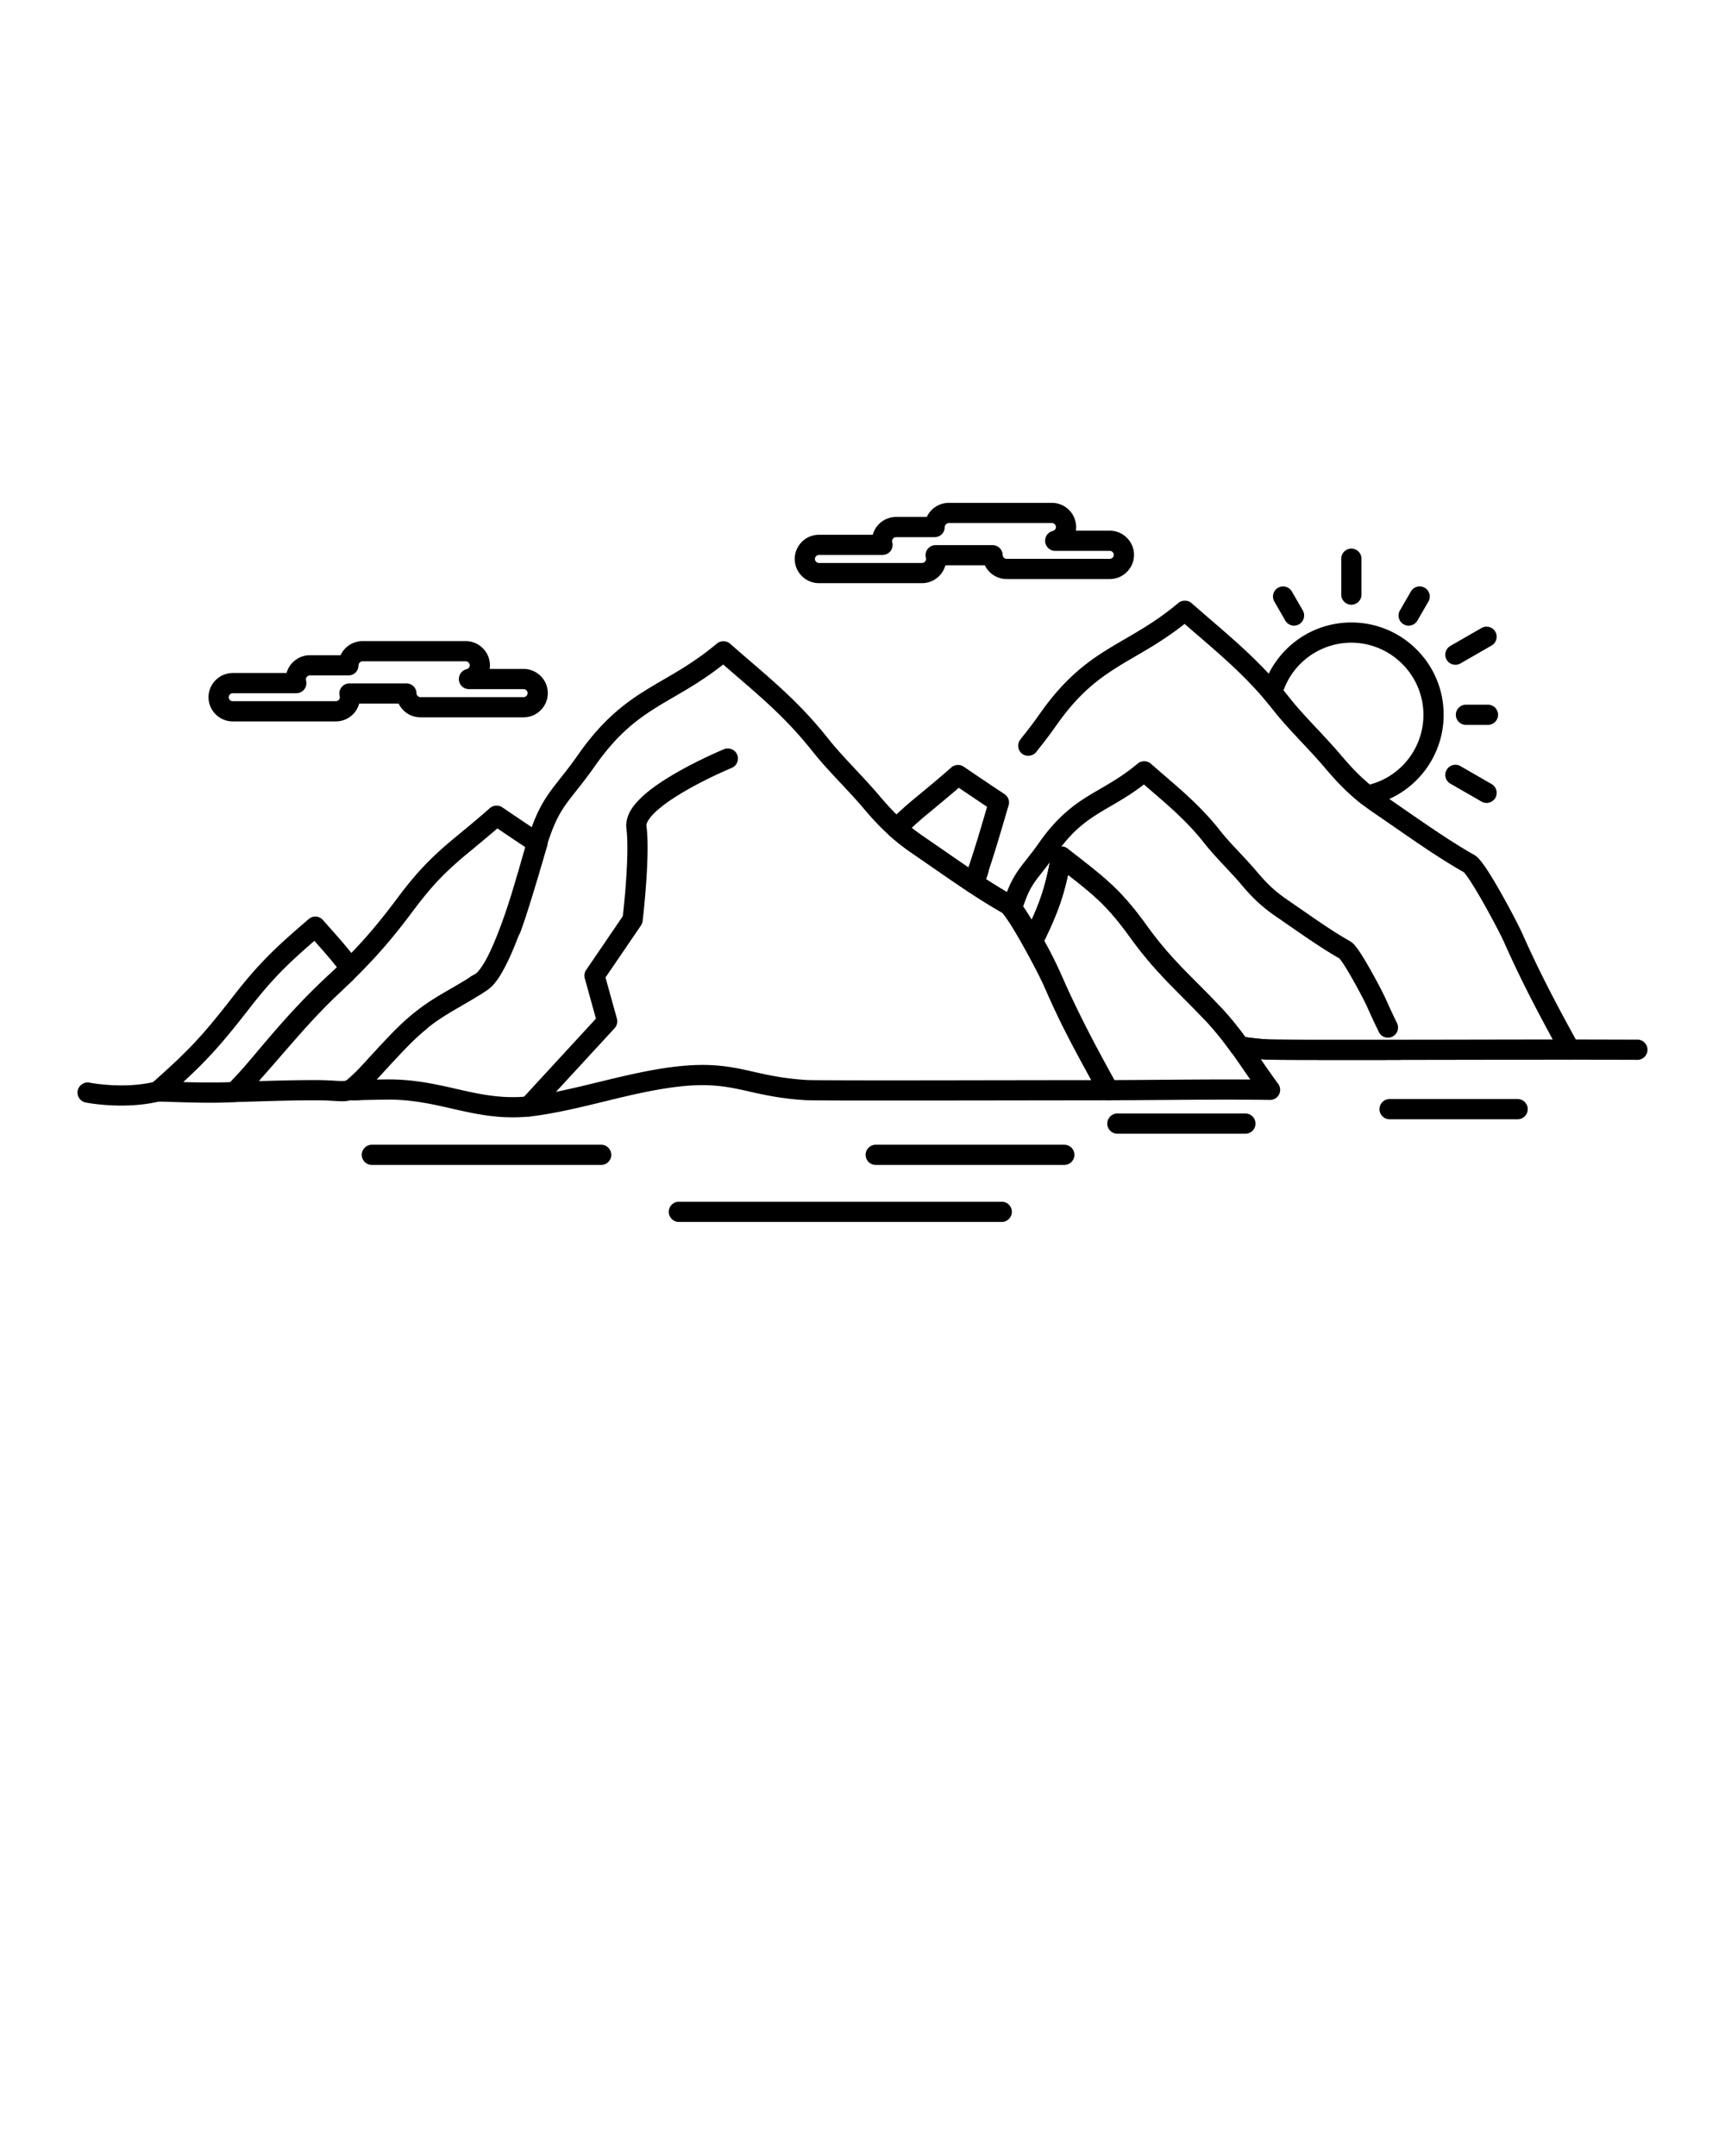 <svg xmlns="http://www.w3.org/2000/svg" viewBox="0 0 512 640" style="enable-background:new 0 0 512 512" xml:space="preserve"><path d="M152.18 331.68c-6.65 0-12.42-1.31-17.99-2.58l-.58-.13c-5.26-1.2-11.24-2.55-18.17-2.56-.22 0-.43.01-.62.01h-.05c-1.76.02-3.48.05-5.29.09h-.19c-1.06.021-1.91.06-2.6.1-.57.03-1.07.051-1.51.051-.26 0-.51 0-.87-.051-.06-.02-.12-.029-.18-.04-.35-.06-.83-.149-1.58-.739-.63-.48-1.12-1.561-1.08-2.36.06-1.08.38-1.54.59-1.85.05-.061.08-.11.11-.16.22-.29.4-.47.57-.641l.03-.029c.27-.26.55-.51.88-.8.1-.101.22-.2.34-.311 1.05-.95 2.34-2.149 3.91-3.88 7.06-7.76 10.6-11.53 14.85-14.94 1.25-1 3.21-.79 4.22.46.5.631.72 1.41.64 2.211-.09.789-.48 1.51-1.11 2.01-3.9 3.13-7.48 6.939-14.16 14.3-.2.21-.39.42-.58.62 1.14-.021 2.08-.03 2.95-.04h.74c7.55 0 13.9 1.43 19.49 2.7l.16.04c5.7 1.3 11.08 2.52 17.07 2.52h.01c2.09 0 4.13-.14 6.23-.439 6.29-.87 12.55-2.4 19.18-4.011 5.09-1.239 10.35-2.52 15.71-3.51l1.35-.24c5.25-.91 9.79-1.359 13.87-1.359h.04c6.11 0 10.77 1.05 14.88 1.979l.26.061c4.39.989 8.94 2.01 15.71 2.43.45.04 3.62.07 7.69.08 3.84.02 9.16.03 16.74.03 12.38 0 27.37-.03 40.58-.051 7.439-.01 14.22-.02 19.5-.02-5.23-9.61-9.69-18.19-14.41-28.82-1.06-2.399-6.28-12.35-9.729-17.71-1-1.609-2.011-2.88-2.271-3.14-6.89-3.91-13.9-8.76-20.67-13.46-2.16-1.49-4.19-2.9-6.22-4.28l-.021-.02c-6.21-4.3-10.109-8.29-14.38-13.35-2.01-2.38-4.34-4.86-6.59-7.27-2.97-3.17-6.04-6.44-8.54-9.64l-1.21-1.48c-6.81-8.32-13.51-14.09-21.27-20.78-1.28-1.11-2.61-2.25-3.96-3.42-5.35 4.23-10.27 7.09-14.62 9.63-1.71.99-3.31 1.92-4.89 2.9-6.78 4.21-12.25 8.63-18.58 17.63-2.23 3.17-4.05 5.46-5.65 7.49-1.24 1.57-2.32 2.93-3.25 4.29-2.01 2.94-3.68 6.19-5.79 13.25-.39 1.33-.79 2.71-1.17 4.04-.46 1.59-.93 3.24-1.41 4.87-.19.62-.39 1.311-.61 2.051-1.03 3.55-2.45 8.42-4.2 13.239a3 3 0 1 1-5.64-2.041c1.68-4.63 3.08-9.43 4.1-12.939.21-.72.41-1.4.6-2.021.46-1.56.92-3.169 1.36-4.72.4-1.37.8-2.79 1.21-4.18 1.99-6.69 3.9-11.02 6.61-14.95 1.13-1.63 2.27-3.08 3.6-4.76 1.53-1.93 3.26-4.12 5.32-7.07 7.3-10.44 14.09-15.44 20.34-19.28 1.7-1.05 3.41-2.05 5.08-3.02 4.93-2.87 10.02-5.84 15.73-10.64 1.1-.92 2.83-.9 3.91.05 2.01 1.77 3.97 3.46 5.88 5.1 7.59 6.54 14.77 12.72 21.94 21.48l1.26 1.54c2.23 2.87 5.07 5.9 8.07 9.11 2.34 2.5 4.76 5.09 6.95 7.66 4.25 5.01 7.46 8.29 13.19 12.28 0 0 0 .01.01.01 2.02 1.37 4.13 2.83 6.16 4.24 6.79 4.7 13.8 9.56 20.43 13.3.91.56 1.34 1.08 1.85 1.69.07.079.141.159.21.25.54.68 1.131 1.52 1.82 2.56 1.15 1.77 2.54 4.08 4.12 6.88 2.84 5.03 5.479 10.14 6.4 12.18 5.54 12.48 10.8 22.24 16.619 32.82.511.92.49 2.061-.05 2.97a3.013 3.013 0 0 1-2.58 1.471c-5.489 0-14.21.02-24.3.029-13.3.021-28.37.04-40.84.04-7.33 0-12.81 0-16.76-.02-4.29-.021-7.12-.04-8.03-.09-7.22-.44-12.24-1.57-16.66-2.57l-.27-.06c-4.18-.931-8.13-1.82-13.6-1.83-3.73 0-7.93.42-12.83 1.27l-1.33.24c-5.03.91-10.15 2.16-15.09 3.37-6.52 1.59-13.26 3.229-20.03 4.189a52.143 52.143 0 0 1-7.058.491zm-10.79-36.29c-1.05 0-2.04-.56-2.58-1.47-.41-.69-.53-1.49-.33-2.271a3 3 0 0 1 1.36-1.83l.01-.01c.47-.279 1-.42 1.54-.42 1.05 0 2.04.561 2.58 1.46.84 1.42.38 3.271-1.05 4.12h-.01c-.46.271-.99.421-1.52.421z"/><path d="M69.68 327.14a3 3 0 0 1-2.74-1.79 2.97 2.97 0 0 1 .58-3.29c4.22-4.37 8.05-8.79 11.76-13.05 5.25-6.05 10.68-12.31 17.35-18.61 8.65-8.14 13.8-13.84 20.41-22.59 5.37-7.24 9.49-12.08 17.09-18.42.52-.43 1.03-.86 1.54-1.28 3.37-2.78 6.55-5.41 9.74-8.23 1-.88 2.57-.98 3.67-.23 3.85 2.62 7.98 5.41 12.11 8.12 1.1.73 1.61 2.12 1.22 3.39-.33 1.07-.75 2.51-1.24 4.18-2.36 8.07-6.32 21.58-10.64 30.43-1.74 3.431-3.39 6.431-6.06 8.261-2.95 1.92-5.52 3.409-7.79 4.72-1.43.83-2.78 1.609-4.08 2.42-3.43 2.12-6.54 4.37-10.61 8.43-2.67 2.67-5.34 5.57-7.92 8.38-.84.91-1.68 1.83-2.52 2.73-2.06 2.229-3.4 3.66-4.95 4.72-1.38.98-3.28 1.521-5.11 1.47-.8 0-1.6-.05-2.52-.109-1.31-.08-2.8-.17-4.85-.17h-.72c-6.14 0-12.05.18-18.31.37-1.77.05-3.54.1-5.33.149l-.08-.001zm77.95-81.23c-2.73 2.36-5.52 4.66-8.21 6.89-.48.4-.97.8-1.45 1.2-7.2 6.04-10.8 10.25-16.12 17.399l-.01.011c-6.76 8.96-12.28 15.08-21.09 23.359-6.35 5.98-11.43 11.83-16.81 18.021-2.3 2.649-4.68 5.399-7.17 8.14 5.57-.16 11.03-.31 16.63-.31h.7c2.33.01 4.13.12 5.44.199.79.04 1.41.08 1.88.08h.07c1.07-.04 1.07-.04 1.7-.409l.05-.03c.69-.45 1.97-1.7 3.9-3.811l2.48-2.689c2.62-2.851 5.33-5.8 8.12-8.601 4.76-4.77 8.59-7.38 11.7-9.3 1.44-.88 2.84-1.689 4.32-2.55 2.3-1.33 4.68-2.71 7.43-4.5.64-.32 2.4-2.6 3.95-5.88 1.45-2.96 3.03-6.9 4.71-11.72 2.25-6.44 4.19-13.091 5.62-17.94.2-.68.38-1.32.56-1.92a673.791 673.791 0 0 1-8.4-5.639z"/><path d="M62.38 327.34c-4.51 0-9.25-.16-13.44-.3-.74-.021-1.48-.04-2.19-.07a2.96 2.96 0 0 1-2.72-1.979c-.43-1.16-.1-2.44.83-3.261 11.36-10.09 15.01-13.979 24.4-26.04 7.72-9.96 12.99-14.84 22.39-22.88.61-.529 1.41-.79 2.21-.72.79.07 1.54.46 2.05 1.08.23.27.88 1 1.7 1.93.51.561 1.08 1.21 1.68 1.891 1.49 1.68 3.37 3.85 4.83 5.68l.16.21c.87 1.13 1.51 1.939 2.01 3.01l.06.15c.13.31.28.67.3 1.42 0 .08 0 .149-.01.22-.04.61-.25 1.18-.62 1.66l-1.37 1.7c-10.98 9.91-16.5 16.439-25.64 27.26-.13.15-.33.39-.58.7-.62.75-1.57 1.89-2.56 3.04l-.12.14c-1.42 1.601-2.75 3.12-4.11 4.13-.1.061-.19.12-.29.19-.37.26-.8.55-1.91.67-2.06.109-4.37.169-7.06.169zm-7.99-6.13c6.15.17 10.44.17 14.02.01.09-.08.19-.18.29-.27.65-.62 1.48-1.53 2.07-2.19 1.11-1.26 2.24-2.62 2.98-3.52.28-.341.51-.62.68-.811 8.85-10.49 14.7-17.42 25.57-27.28l-.12-.159c-.69-.91-1.71-2.141-3.03-3.671-1.19-1.39-2.4-2.75-3.54-4.029-7.99 6.93-12.45 11.26-19.31 20.08-8.02 10.33-12.25 15.04-19.61 21.84zM328.979 326.62c-1.1 0-2.1-.59-2.63-1.551-.52-.939-1.03-1.869-1.54-2.8-4.979-9.029-9.689-17.56-14.01-27.47v-.01c-2.02-4.69-3.96-8.851-6.88-13.891a2.983 2.983 0 0 1-.09-2.84c4.56-9.26 6.29-13.83 8.21-24.32.189-1.03.91-1.9 1.89-2.27.96-.37 2.101-.19 2.92.44.84.66 1.641 1.29 2.42 1.9 8.8 6.85 13.65 10.629 20.95 20.79 5.33 7.391 9.74 11.84 15.33 17.46 1.97 1.98 4 4.03 6.27 6.4 5.15 5.41 8.66 10.51 12.37 15.92 1.641 2.39 3.351 4.86 5.19 7.35.67.91.78 2.15.26 3.15a2.986 2.986 0 0 1-2.67 1.63h-.04c-4.03-.05-8.25-.08-12.899-.08-6.431 0-12.961.05-19.271.101-5.159.04-10.489.08-15.78.091zm-12.669-34.2c4.21 9.649 8.891 18.14 13.84 27.12l.601 1.08c4.63-.021 9.319-.051 13.85-.09 6.36-.051 12.931-.101 19.431-.101 2.51 0 4.819.01 7.069.021-.66-.931-1.3-1.86-1.92-2.761-3.58-5.21-6.97-10.14-11.7-15.09-2.18-2.28-4.199-4.31-6.149-6.27-5.55-5.59-10.351-10.41-15.98-18.221-6.569-9.069-10.39-12.229-18.359-18.46-1.511 6.95-3.311 11.92-7.08 19.641 2.267 4.041 4.127 7.851 6.397 13.131z"/><path d="M399.99 314.64c-6.83 0-12.29-.01-16.23-.02-4.49-.021-6.92-.04-7.76-.09a87.915 87.915 0 0 1-8.57-.931c-.79-.13-1.51-.58-1.97-1.229-2.67-3.74-5.2-6.84-7.98-9.771-2.18-2.28-4.189-4.3-6.14-6.26-5.55-5.59-10.35-10.42-15.99-18.23-6.55-9.04-10.37-12.21-18.359-18.46-1.511 6.95-3.311 11.92-7.08 19.641 1.659 2.939 3.14 5.87 4.67 9.22 0 0 0 .01.01.01l.02.04a3.004 3.004 0 0 1-1.46 3.96c-1.46.681-3.3.011-3.979-1.42-1.01-2.12-3.25-6.439-5.58-10.58-2.47-4.43-4.92-8.31-5.95-9.42a2.157 2.157 0 0 0-.14-.149c-2.98-1.681-6.271-3.71-10.05-6.21a2.983 2.983 0 0 1-1.181-3.49c.45-1.311.9-2.66 1.33-4.01.4-1.25 1.55-2.09 2.86-2.09a3 3 0 0 1 2.859 3.91c-.199.63-.409 1.29-.63 1.94 2.931 1.89 5.511 3.46 7.891 4.8.87.53 1.29 1.02 1.77 1.59.07.07.13.141.2.22.5.631 1.04 1.37 1.69 2.351.59.88 1.25 1.93 1.97 3.12 2.939-6.45 4.3-10.98 5.83-19.34.189-1.03.91-1.9 1.89-2.27.97-.37 2.11-.19 2.92.45.87.68 1.71 1.34 2.51 1.96 8.761 6.83 13.58 10.59 20.86 20.72 5.32 7.391 9.73 11.83 15.32 17.45 1.97 1.99 4.01 4.04 6.279 6.42 2.74 2.88 5.221 5.86 7.78 9.38 2.25.33 4.46.561 6.76.69.381.029 3.061.06 7.421.08 3.93.02 9.38.02 16.21.02 14.149 0 32.069-.03 46.46-.06 5.439-.011 10.369-.011 14.42-.021-5.28-9.71-9.761-18.33-14.42-28.819-1.03-2.351-6.221-12.261-9.721-17.69-1-1.62-2-2.88-2.26-3.14-6.8-3.86-13.74-8.66-20.439-13.3-2.24-1.55-4.36-3.02-6.461-4.44l-.02-.02c-6.21-4.3-9.98-8.16-14.38-13.37-2.01-2.37-4.34-4.85-6.59-7.26-2.971-3.17-6.04-6.44-8.55-9.64h-.011l-1.189-1.49c-6.79-8.28-13.471-14.04-21.19-20.7-1.31-1.13-2.66-2.29-4.03-3.49-5.35 4.24-10.279 7.11-14.64 9.64-1.689.99-3.3 1.92-4.87 2.9-6.78 4.2-12.25 8.61-18.58 17.6-2.18 3.12-3.979 5.39-5.56 7.39l-.4.5c-.99 1.26-2.95 1.49-4.21.5a3.003 3.003 0 0 1-1.14-2.37c0-.67.22-1.31.649-1.85l.381-.49c1.54-1.94 3.279-4.14 5.369-7.12 7.29-10.43 14.08-15.42 20.33-19.27 1.69-1.04 3.4-2.04 5.061-3 4.939-2.88 10.04-5.85 15.76-10.65 1.1-.92 2.83-.9 3.91.05 2.03 1.79 4.02 3.5 5.939 5.16 7.57 6.52 14.71 12.68 21.87 21.41l1.25 1.55c2.221 2.86 5.061 5.88 8.051 9.08 2.35 2.51 4.779 5.1 6.96 7.67 4.29 5.05 7.51 8.33 13.189 12.3h.01c2.101 1.43 4.29 2.95 6.41 4.41 6.71 4.65 13.65 9.45 20.17 13.13.92.56 1.351 1.08 1.86 1.68.07.09.14.17.21.26.54.67 1.12 1.49 1.83 2.561 1.16 1.77 2.55 4.09 4.13 6.88 2.86 5.069 5.49 10.18 6.38 12.189 5.45 12.26 10.76 22.11 16.63 32.8.5.921.49 2.061-.05 2.971s-1.53 1.47-2.58 1.47c-4.62.01-11.58.02-19.63.03-14.349.026-32.199.057-46.309.057zm-103.881-72.68c-.3 0-.59-.04-.869-.13-.771-.23-1.4-.75-1.78-1.45-.38-.71-.46-1.52-.22-2.29a2.982 2.982 0 0 1 2.869-2.13 3.005 3.005 0 0 1 2.87 3.87 3.01 3.01 0 0 1-2.87 2.13z"/><path d="M398.51 314.64c-14.22 0-21.16-.04-22.51-.109a88.557 88.557 0 0 1-8.57-.931c-.79-.13-1.51-.58-1.97-1.229-2.66-3.73-5.2-6.84-7.98-9.771-2.18-2.28-4.199-4.31-6.149-6.27-5.55-5.59-10.351-10.41-15.98-18.221-6.54-9.04-10.37-12.21-18.359-18.46-1.511 6.95-3.311 11.92-7.08 19.641 1.54 2.72 2.939 5.47 4.409 8.67.19.399.28.82.28 1.26v.021c0 1.399-.95 2.6-2.319 2.92-1.341.31-2.78-.38-3.37-1.61-1.04-2.12-3.061-6-5.24-9.87-2.3-4.13-4.48-7.62-5.67-9.12-.601-.77-.8-1.79-.51-2.729 1.38-4.57 2.79-7.7 4.739-10.48.801-1.149 1.62-2.2 2.5-3.3 1.07-1.36 2.29-2.9 3.73-4.97 5.26-7.52 10.34-11.23 14.63-13.86 1.2-.74 2.42-1.44 3.59-2.12 3.45-2.02 7.03-4.1 11-7.44 1.101-.93 2.84-.91 3.92.05 1.44 1.27 2.87 2.5 4.25 3.69 5.351 4.61 10.4 8.96 15.5 15.17l.891 1.12c1.54 1.97 3.52 4.08 5.619 6.32 1.671 1.79 3.41 3.65 4.99 5.51 3 3.54 5.141 5.721 9.141 8.511 1.489 1.01 3.029 2.079 4.529 3.119 4.73 3.28 9.62 6.67 14.181 9.24.8.49 1.14.9 1.5 1.33.069.09.14.17.22.26.399.5.82 1.09 1.33 1.87.83 1.26 1.8 2.87 2.95 4.91 2.01 3.56 3.899 7.21 4.56 8.68 1.1 2.471 2.21 4.851 3.39 7.28a3.013 3.013 0 0 1-1.38 4.01c-.42.2-.859.301-1.319.301-1.15 0-2.19-.65-2.69-1.69-1.24-2.521-2.37-4.96-3.479-7.46-.681-1.55-4.181-8.23-6.58-12.021-.71-1.14-1.4-2.069-1.65-2.35-4.8-2.74-9.65-6.1-14.34-9.35-1.601-1.11-3.101-2.15-4.59-3.16l-.021-.021c-4.5-3.109-7.29-5.97-10.33-9.59-1.41-1.66-2.979-3.34-4.64-5.109-2.11-2.26-4.29-4.581-6.09-6.871l-.851-1.07c-4.72-5.75-9.399-9.78-14.81-14.44-.771-.66-1.55-1.34-2.35-2.03-3.61 2.79-6.94 4.73-9.881 6.44-1.189.69-2.319 1.34-3.409 2.02-4.12 2.57-7.44 5.13-11.2 9.95.649.01 1.29.23 1.81.64.87.68 1.71 1.34 2.521 1.97 8.75 6.82 13.569 10.58 20.85 20.71 5.32 7.391 9.73 11.83 15.32 17.45 1.97 1.99 4.01 4.04 6.279 6.42 2.75 2.88 5.221 5.87 7.78 9.38 2.271.33 4.48.561 6.75.69.92.06 9.49.1 21.32.1h.84c5.79 0 11.43 0 16.771-.01h.01c1.649.01 2.99 1.35 2.99 2.99.01 1.66-1.341 3-2.99 3.01-5.033.009-10.363.009-16.783.009zm-94.83-45.491c.74 1.07 1.57 2.351 2.521 3.94 2.729-5.97 4.06-10.18 5.43-17.15-.87 1.15-1.63 2.12-2.311 2.98-.84 1.06-1.55 1.97-2.159 2.85-1.241 1.791-2.262 3.661-3.481 7.38zM288.99 265.16c-.591 0-1.171-.17-1.66-.5-3.62-2.391-7.221-4.891-10.71-7.311-2.09-1.44-4.061-2.81-6.011-4.14a67.41 67.41 0 0 1-6.47-5.05 2.991 2.991 0 0 1-.15-4.36c2.04-2.07 4.29-4.12 7.069-6.45l.021-.02c.489-.4.97-.8 1.46-1.2 3.39-2.81 6.6-5.46 9.81-8.31 1-.89 2.57-1 3.681-.24 3.6 2.45 7.859 5.33 12.109 8.14 1.12.74 1.61 2.1 1.22 3.38-.31 1.01-.699 2.36-1.159 3.92-1.511 5.16-3.79 12.96-6.391 20.16-.31.87-1 1.54-1.88 1.83-.299.1-.619.151-.939.151zm-18.39-19.41c1.09.86 2.2 1.68 3.4 2.51 1.99 1.35 4.06 2.79 6.069 4.18 2.41 1.67 4.891 3.4 7.36 5.07 2.01-5.94 3.76-11.91 5.04-16.27.18-.62.35-1.2.51-1.74a1676.8 1676.8 0 0 1-8.399-5.65c-2.73 2.36-5.511 4.66-8.2 6.89-.48.4-.97.8-1.45 1.2h-.01c-1.62 1.36-3.03 2.61-4.32 3.81zM156.94 331.45a3 3 0 0 1-3-2.87c-.03-.811.25-1.57.8-2.16l22.14-24.04-3.31-11.96c-.24-.851-.09-1.76.41-2.49l10.88-15.97c.13-1.13.38-3.46.64-6.391.32-3.75.71-9.209.71-13.879 0-2.31-.1-4.29-.28-5.73v-.01c-.04-.3-.06-.61-.06-.93.12-3.95 2.77-6.7 5.24-8.98 2.45-2.16 5.67-4.38 9.85-6.78 6.39-3.65 12.68-6.34 13.88-6.84l.04-.02c.37-.15.75-.22 1.15-.22 1.21 0 2.3.72 2.77 1.85.31.74.3 1.56 0 2.3-.31.74-.89 1.31-1.63 1.62-.01 0-.02.01-.05.02-.87.37-1.77.77-2.37 1.04a133.6 133.6 0 0 0-5.96 2.85c-3.43 1.74-9.78 5.17-13.69 8.67-2.37 2.02-3.35 3.96-3.24 4.48 0 .06.01.1.01.12v.02c.23 1.76.34 3.89.34 6.54 0 8.629-1.22 19.51-1.46 21.61-.01.06-.01.09-.01.09-.06.47-.24.95-.5 1.34l-10.52 15.431 3.39 12.229c.27.99.01 2.07-.69 2.83l-23.27 25.271c-.57.609-1.37.959-2.21.959zM36.02 328.189c-5.78 0-10.07-.819-10.6-.92h-.01a3.02 3.02 0 0 1-2.35-3.54c.33-1.59 1.94-2.67 3.54-2.34.01 0 .03 0 .07.01.09.021.28.051.59.101.64.109 1.3.2 1.97.28 1.55.189 3.99.42 6.79.42 3.7 0 7.1-.391 10.1-1.141 1.59-.39 3.25.61 3.64 2.19.4 1.6-.58 3.24-2.19 3.64-3.49.861-7.37 1.3-11.55 1.3zM485.99 314.609l-20.07-.06c-.8 0-1.561-.31-2.12-.88-.57-.57-.88-1.32-.87-2.12 0-1.65 1.34-2.99 2.99-2.99h.01l20.07.05c.81 0 1.56.32 2.12.881.569.569.88 1.329.87 2.13a2.994 2.994 0 0 1-3 2.989zM401.09 179.51a3 3 0 0 1-2.99-3v-10.66a3 3 0 0 1 2.99-3 3.01 3.01 0 0 1 3.01 3v10.66c0 1.65-1.35 3-3.01 3zM431.979 197.34a2.997 2.997 0 0 1-2.6-1.5c-.4-.69-.51-1.5-.3-2.27.21-.78.71-1.42 1.399-1.83l9.261-5.32c.449-.26.97-.4 1.489-.4 1.07 0 2.07.58 2.601 1.5.399.7.51 1.51.3 2.28s-.71 1.42-1.4 1.82l-9.25 5.32c-.459.27-.979.4-1.5.4zM441.229 238.35c-.52 0-1.04-.14-1.489-.4l-9.261-5.33a2.988 2.988 0 0 1-1.399-1.82c-.21-.77-.101-1.58.3-2.27.53-.93 1.53-1.51 2.6-1.51.53 0 1.04.14 1.5.4l9.25 5.33a3.004 3.004 0 0 1 1.101 4.1 3.019 3.019 0 0 1-2.602 1.5zM418.1 185.72c-.52 0-1.04-.14-1.5-.41a3.002 3.002 0 0 1-1.09-4.1l3.26-5.63c.53-.93 1.53-1.51 2.601-1.51.52 0 1.04.14 1.5.41 1.43.83 1.92 2.67 1.09 4.1l-3.26 5.64a3.018 3.018 0 0 1-2.601 1.5zM441.64 215.18h-6.53c-1.649 0-3-1.34-3-3 0-1.65 1.351-3 3-3h6.53c1.65 0 3 1.35 3 3 0 1.66-1.35 3-3 3zM384.09 185.72c-1.07 0-2.07-.58-2.61-1.51l-3.239-5.64c-.4-.69-.511-1.5-.301-2.27.21-.78.71-1.42 1.4-1.82.46-.27.97-.4 1.5-.4 1.07 0 2.06.57 2.6 1.5l3.25 5.64c.82 1.43.32 3.27-1.109 4.1-.461.26-.972.4-1.491.4zM405.79 239.14c-.67 0-1.34-.23-1.87-.65-3.69-2.94-6.811-6.04-10.76-10.71-2-2.37-4.33-4.86-6.591-7.27-2.979-3.17-6.06-6.46-8.569-9.66l-1.16-1.45c-.521-.63-1.03-1.25-1.53-1.84a2.965 2.965 0 0 1-.6-2.74c1.56-5.65 5-10.75 9.67-14.35 4.83-3.72 10.6-5.68 16.72-5.69 7.32.01 14.2 2.86 19.37 8.03 5.18 5.18 8.021 12.06 8.021 19.37 0 13.09-9.311 24.4-22.12 26.91a3.82 3.82 0 0 1-.581.05zm-24.84-34.18 1.779 2.19c2.221 2.86 5.051 5.88 8.051 9.08 2.35 2.51 4.779 5.1 6.97 7.67 3.39 4.02 5.859 6.54 8.8 8.99 9.4-2.47 15.95-10.98 15.94-20.71-.021-11.78-9.62-21.37-21.391-21.4h-.02c-9.01 0-17.089 5.7-20.129 14.18zM99.68 214.15h-30.6c-3.96-.01-7.18-3.23-7.19-7.18.01-3.95 3.23-7.18 7.19-7.19h15.97c.85-3.1 3.7-5.28 6.93-5.28h9.1a7.231 7.231 0 0 1 6.53-4.19h30.63c3.95.01 7.17 3.23 7.18 7.19 0 .36-.03.72-.08 1.07h10.07c3.96.01 7.18 3.23 7.19 7.18-.01 3.96-3.23 7.18-7.19 7.18h-30.63a7.128 7.128 0 0 1-6.45-4.07h-11.72a7.195 7.195 0 0 1-6.93 5.29zm-30.6-8.37c-.65.01-1.19.55-1.19 1.19s.54 1.18 1.19 1.18h30.6c.64 0 1.19-.54 1.19-1.18 0-.11-.02-.22-.05-.35-.24-.91-.05-1.85.53-2.59.57-.74 1.44-1.17 2.37-1.17h16.9c1.64 0 2.96 1.29 3 2.93 0 .59.56 1.15 1.14 1.15h30.65c.65-.01 1.19-.55 1.19-1.19 0-.64-.54-1.18-1.19-1.18H139.2c-1.52 0-2.81-1.14-2.98-2.65-.18-1.51.8-2.91 2.27-3.27.54-.12.94-.63.93-1.15 0-.64-.54-1.19-1.18-1.19h-30.63c-.64 0-1.18.55-1.19 1.19 0 .79-.32 1.56-.87 2.12-.56.56-1.34.88-2.12.88H91.98a1.195 1.195 0 0 0-1.13 1.53c.23.91.04 1.85-.53 2.59a2.98 2.98 0 0 1-2.38 1.16H69.08zM273.67 173.11h-30.61c-3.95-.01-7.17-3.23-7.18-7.18.01-3.95 3.23-7.18 7.18-7.18h15.98a7.203 7.203 0 0 1 6.93-5.3h9.11a7.242 7.242 0 0 1 6.54-4.18h30.609c3.95.01 7.17 3.23 7.181 7.19 0 .35-.03.71-.08 1.07h10.069c3.96.01 7.181 3.23 7.19 7.18-.01 3.95-3.23 7.18-7.19 7.18H298.79c-2.75 0-5.29-1.6-6.471-4.07H280.6a7.207 7.207 0 0 1-6.93 5.29zm-30.61-8.37c-.64 0-1.18.55-1.18 1.19 0 .64.54 1.18 1.18 1.18h30.61c.64 0 1.18-.54 1.189-1.18 0-.18-.01-.21-.01-.22a3 3 0 0 1 .44-2.67 3.04 3.04 0 0 1 2.42-1.22h16.899c1.62 0 2.96 1.32 3 2.93 0 .6.561 1.14 1.16 1.14h30.63c.631 0 1.19-.55 1.19-1.18 0-.64-.55-1.18-1.19-1.18h-16.21a3.003 3.003 0 0 1-.699-5.92c.52-.12.93-.63.92-1.15 0-.65-.54-1.19-1.181-1.19H281.62c-.641 0-1.2.56-1.21 1.19 0 .8-.311 1.55-.87 2.12-.57.56-1.32.87-2.12.87h-11.45c-.64.01-1.18.55-1.18 1.19 0 .11.01.22.05.34.229.91.04 1.86-.53 2.6a2.972 2.972 0 0 1-2.37 1.16h-18.88zM369.649 336.54h-38a3.01 3.01 0 0 1-3-3c0-1.65 1.351-3 3-3h38c1.66 0 3 1.35 3 3 0 1.649-1.339 3-3 3zM297.34 362.729H201.5c-1.65 0-3-1.35-3-3 0-1.66 1.35-3 3-3h95.84c1.65 0 2.99 1.34 2.99 3a3 3 0 0 1-2.99 3zM315.899 345.81h-55.97c-1.66 0-3-1.35-3-3 0-1.649 1.34-3 3-3h55.97c1.65 0 3 1.351 3 3 0 1.65-1.349 3-3 3zM178.43 345.81h-68.06c-1.65 0-3-1.35-3-3 0-1.649 1.35-3 3-3h68.06c1.66 0 3 1.351 3 3 0 1.65-1.34 3-3 3zM450.45 332.25h-38c-1.66 0-3-1.351-3-3 0-1.66 1.34-3 3-3h38c1.649 0 3 1.34 3 3 0 1.649-1.35 3-3 3z"/></svg>